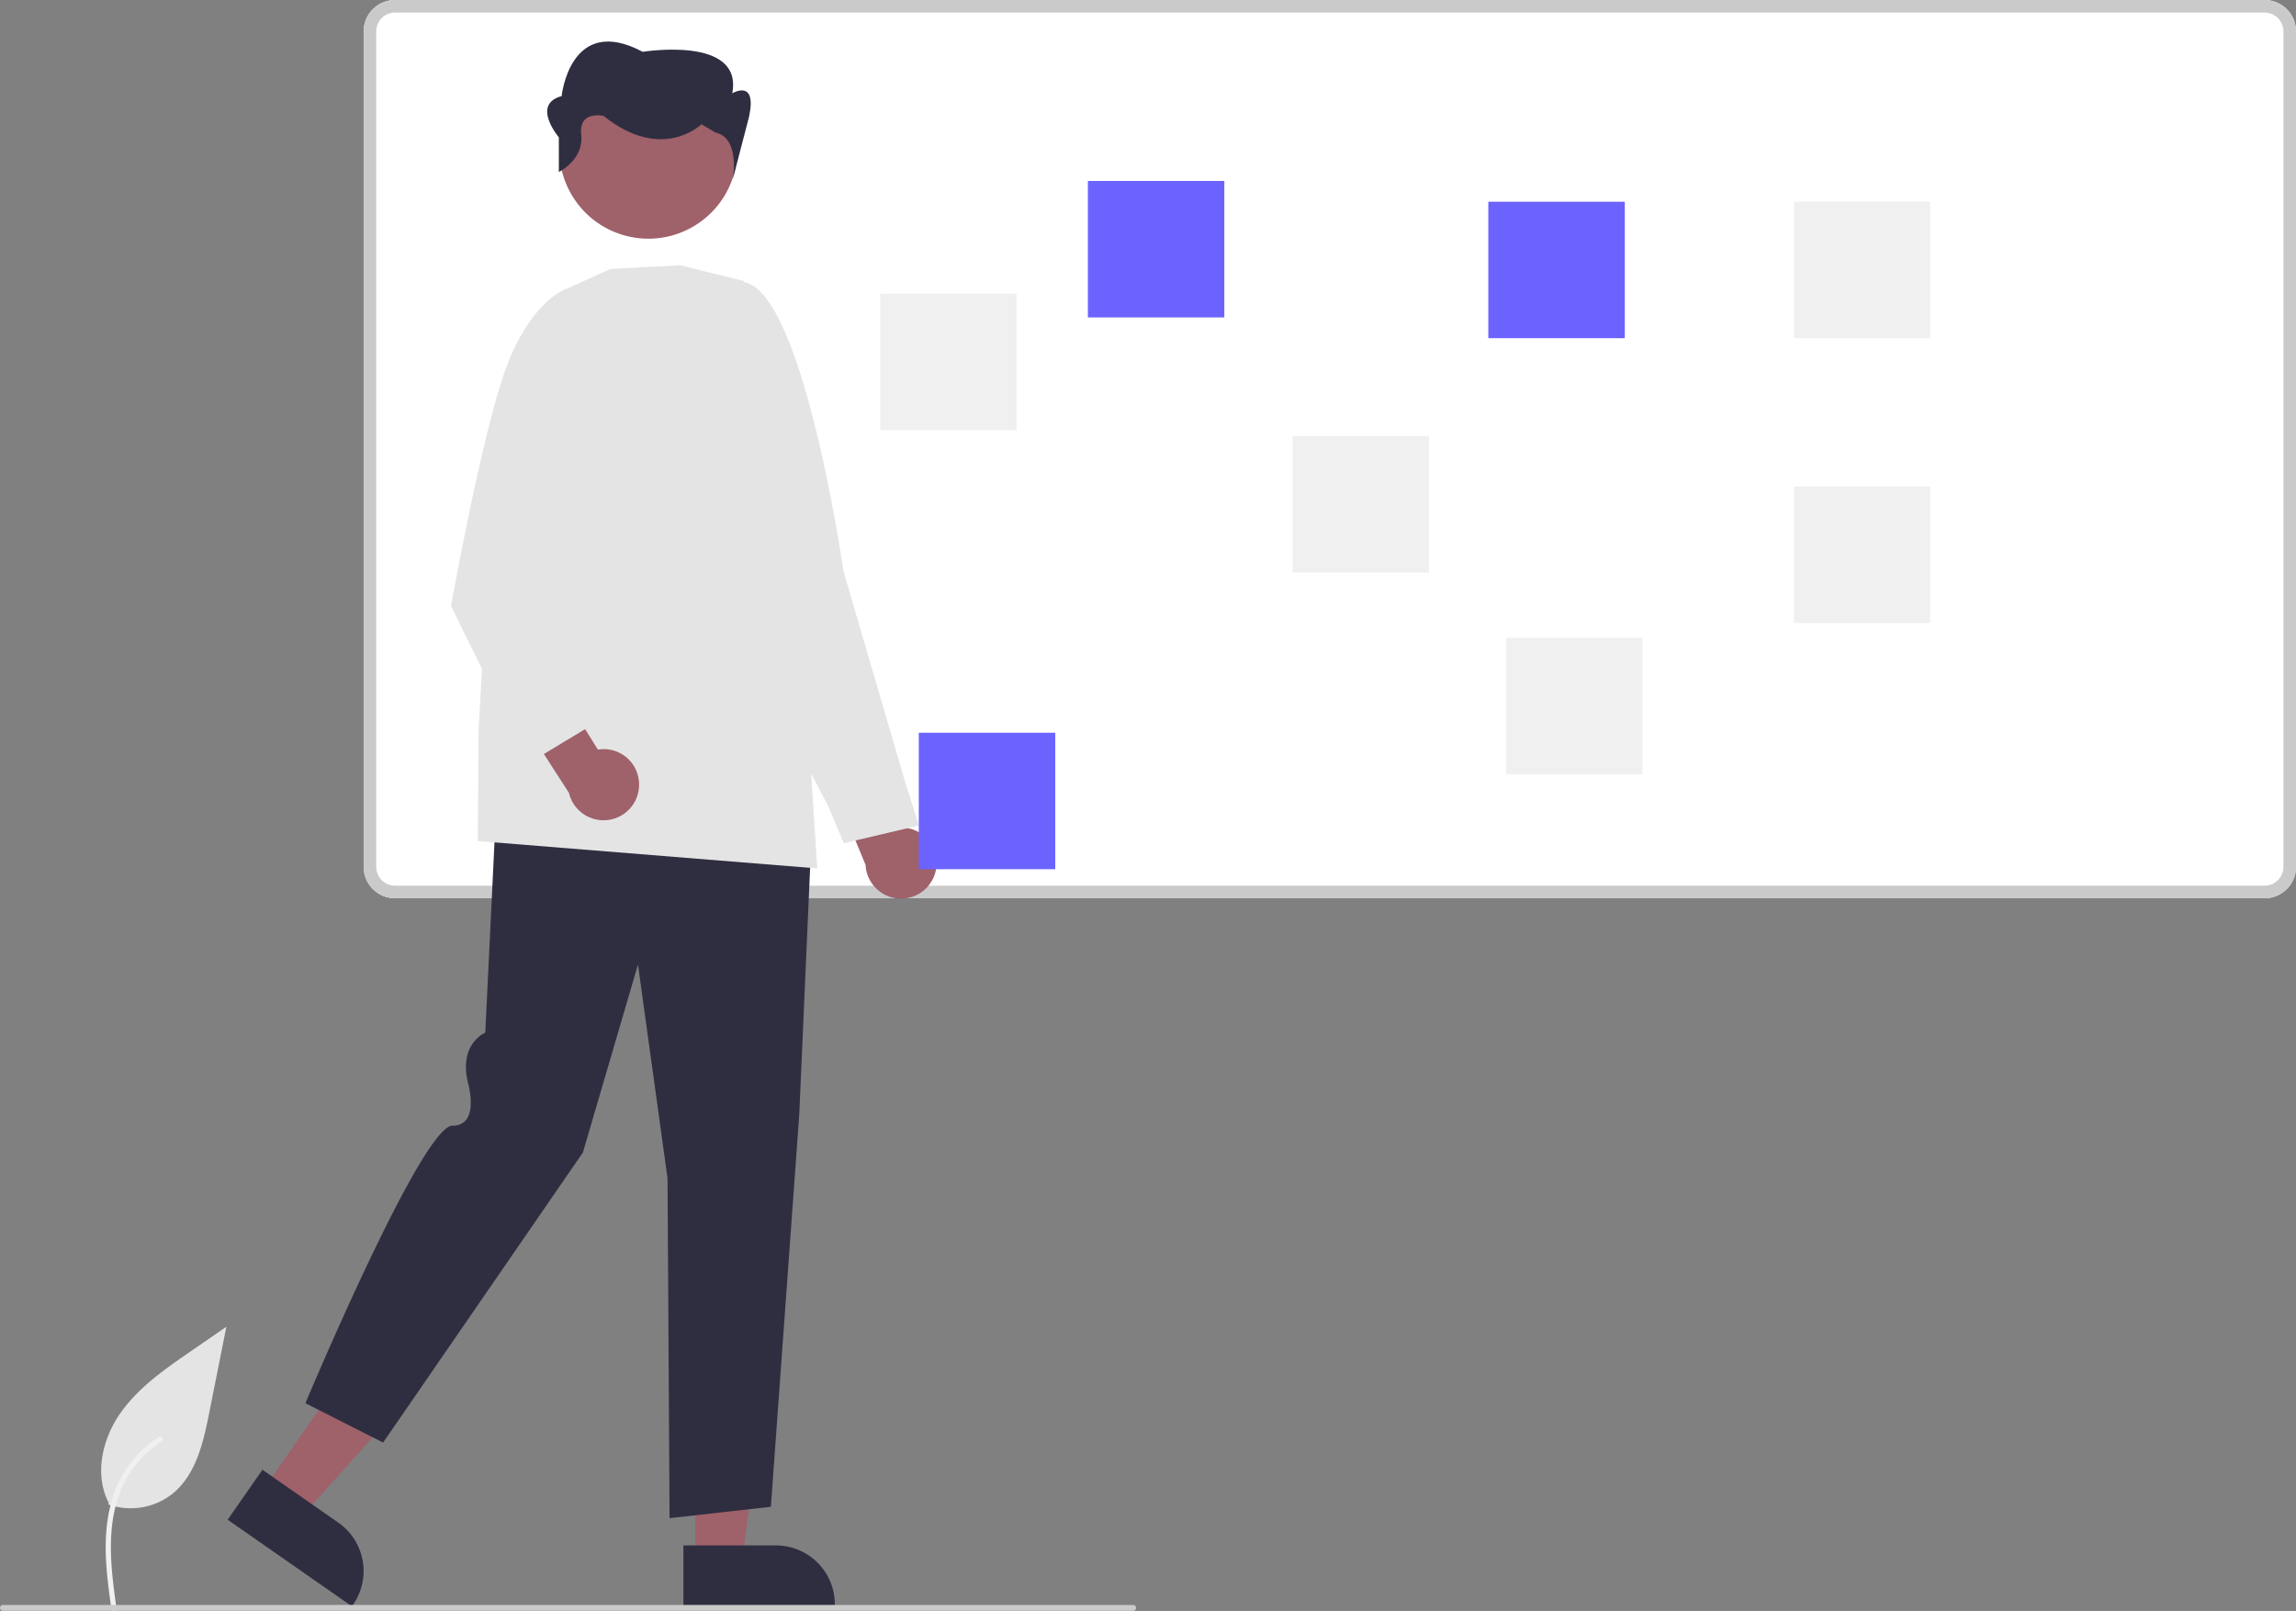 <svg xmlns="http://www.w3.org/2000/svg" data-name="Layer 1" width="774.022" height="543.027" viewBox="0 0 774.022 543.027" xmlns:xlink="http://www.w3.org/1999/xlink"><rect x="0" y="0" width="774.022" height="543.027" fill="#808080" stroke="none"/><path id="b4563b74-9daa-461f-b9e9-3e2f4623f9b3-30" data-name="Path 461" d="M249.496,685.628a22.728,22.728,0,0,0,21.947-3.866c7.687-6.452,10.1-17.081,12.058-26.924l5.8-29.112-12.143,8.362c-8.733,6.013-17.662,12.219-23.709,20.929s-8.686,20.6-3.828,30.024" transform="translate(-212.989 -178.486)" fill="#e4e4e4"/><path id="bfa8049b-ba58-4877-9a46-b8dff86a45d8-31" data-name="Path 462" d="M250.534,720.874c-1.229-8.953-2.493-18.02-1.631-27.069.766-8.036,3.217-15.885,8.209-22.321a37.132,37.132,0,0,1,9.527-8.633c.953-.6,1.829.909.881,1.507a35.3,35.3,0,0,0-13.963,16.847c-3.04,7.732-3.528,16.161-3,24.374.317,4.967.988,9.9,1.665,14.83a.9.9,0,0,1-.61,1.074.878.878,0,0,1-1.074-.61Z" transform="translate(-212.989 -178.486)" fill="#f0f0f0"/><path d="M976.424,481.282H346.172a10.599,10.599,0,0,1-10.587-10.587V189.074a10.599,10.599,0,0,1,10.587-10.587H976.424a10.599,10.599,0,0,1,10.587,10.587v281.621A10.599,10.599,0,0,1,976.424,481.282Z" transform="translate(-212.989 -178.486)" fill="#fff"/><path d="M976.424,481.282H346.172a10.599,10.599,0,0,1-10.587-10.587V189.074a10.599,10.599,0,0,1,10.587-10.587H976.424a10.599,10.599,0,0,1,10.587,10.587v281.621A10.599,10.599,0,0,1,976.424,481.282ZM346.172,182.721a6.359,6.359,0,0,0-6.352,6.352v281.621a6.359,6.359,0,0,0,6.352,6.352H976.424a6.359,6.359,0,0,0,6.352-6.352V189.074a6.359,6.359,0,0,0-6.352-6.352Z" transform="translate(-212.989 -178.486)" fill="#cacaca"/><rect x="507.744" y="215" width="46" height="46" fill="#f0f0f0"/><rect x="296.744" y="99" width="46" height="46" fill="#f0f0f0"/><rect x="501.744" y="68" width="46" height="46" fill="#6c63ff"/><rect x="366.744" y="61" width="46" height="46" fill="#6c63ff"/><rect x="435.744" y="147" width="46" height="46" fill="#f0f0f0"/><rect x="604.744" y="68" width="46" height="46" fill="#f0f0f0"/><rect x="604.744" y="164" width="46" height="46" fill="#f0f0f0"/><path d="M528.526,471.619a11.915,11.915,0,0,0-11.521-14.179l-10.061-25.301L490.078,434.503,504.787,470.033a11.979,11.979,0,0,0,23.739,1.586Z" transform="translate(-212.989 -178.486)" fill="#9f616a"/><path d="M497.453,462.729l-5.226-12.462-32.567-61.991,1.771-114.706.34-.045c20.839-2.753,34.938,93.263,35.528,97.352l20.576,70.372,4.898,15.511Z" transform="translate(-212.989 -178.486)" fill="#e4e4e4"/><polygon points="234.424 526.119 250.258 526.118 257.79 465.043 234.421 465.044 234.424 526.119" fill="#9f616a"/><path d="M443.373,699.435l31.183-.001h.001a19.873,19.873,0,0,1,19.872,19.872v.646l-51.056.002Z" transform="translate(-212.989 -178.486)" fill="#2f2e41"/><polygon points="88.834 501.994 101.826 511.047 142.925 465.246 123.751 451.885 88.834 501.994" fill="#9f616a"/><path d="M301.465,673.93l25.584,17.828.001.001a19.873,19.873,0,0,1,4.942,27.666l-.369.53-41.889-29.189Z" transform="translate(-212.989 -178.486)" fill="#2f2e41"/><path d="M438.71,690.249l-.684-114.572L428.063,503.636l-18.575,63.354-.036.052-67.313,97.723-26.192-13.271.143-.341c1.601-3.807,39.318-93.225,49.456-93.225a5.475,5.475,0,0,0,4.664-2.05c2.976-3.973.552-12.405.528-12.489-2.902-12.034,4.395-16.133,5.848-16.817l3.909-80.695.405.028,105.974,7.433L482.429,554.229l-9.564,132.186-.329.037Z" transform="translate(-212.989 -178.486)" fill="#2f2e41"/><path d="M488.494,471.22l-.458-.037-113.972-9.187.281-37.71,5.578-98.463.032-.068L402.672,276.435l16.104-7.292,23.495-1.236.057.014,21.442,5.312,22.305,160.12Z" transform="translate(-212.989 -178.486)" fill="#e4e4e4"/><circle cx="431.559" cy="228.937" r="30.008" transform="translate(-269.915 56.571) rotate(-28.663)" fill="#9f616a"/><path d="M401.381,236.469V224.778s-9.429-11.105.943-13.902c0,0,2.829-27.973,27.343-14.919,0,0,33.943-5.595,30.172,13.986,0,0,8.486-5.112,5.657,7.942L460.025,238.913s2.642-13.89-5.844-15.755l-4.714-2.797s-13.2,13.054-33-2.797c0,0-8.486-2.025-7.543,6.366S401.381,236.469,401.381,236.469Z" transform="translate(-212.989 -178.486)" fill="#2f2e41"/><path d="M428.435,443.059A11.915,11.915,0,0,0,414.556,431.178l-14.438-23.084-16.168,5.352,20.847,32.313A11.979,11.979,0,0,0,428.435,443.059Z" transform="translate(-212.989 -178.486)" fill="#9f616a"/><path d="M391.145,435.782l-26.12-53.031.023-.129c.105-.587,10.619-58.967,18.661-80.425,8.092-21.594,19.169-25.93,19.637-26.104l.234-.087,9.932,9.527-13.758,91.832,14.83,44.289Z" transform="translate(-212.989 -178.486)" fill="#e4e4e4"/><rect x="309.744" y="247" width="46" height="46" fill="#6c63ff"/><path d="M594.989,721.486h-381a1,1,0,1,1,0-2h381a1,1,0,0,1,0,2Z" transform="translate(-212.989 -178.486)" fill="#cacaca"/></svg>